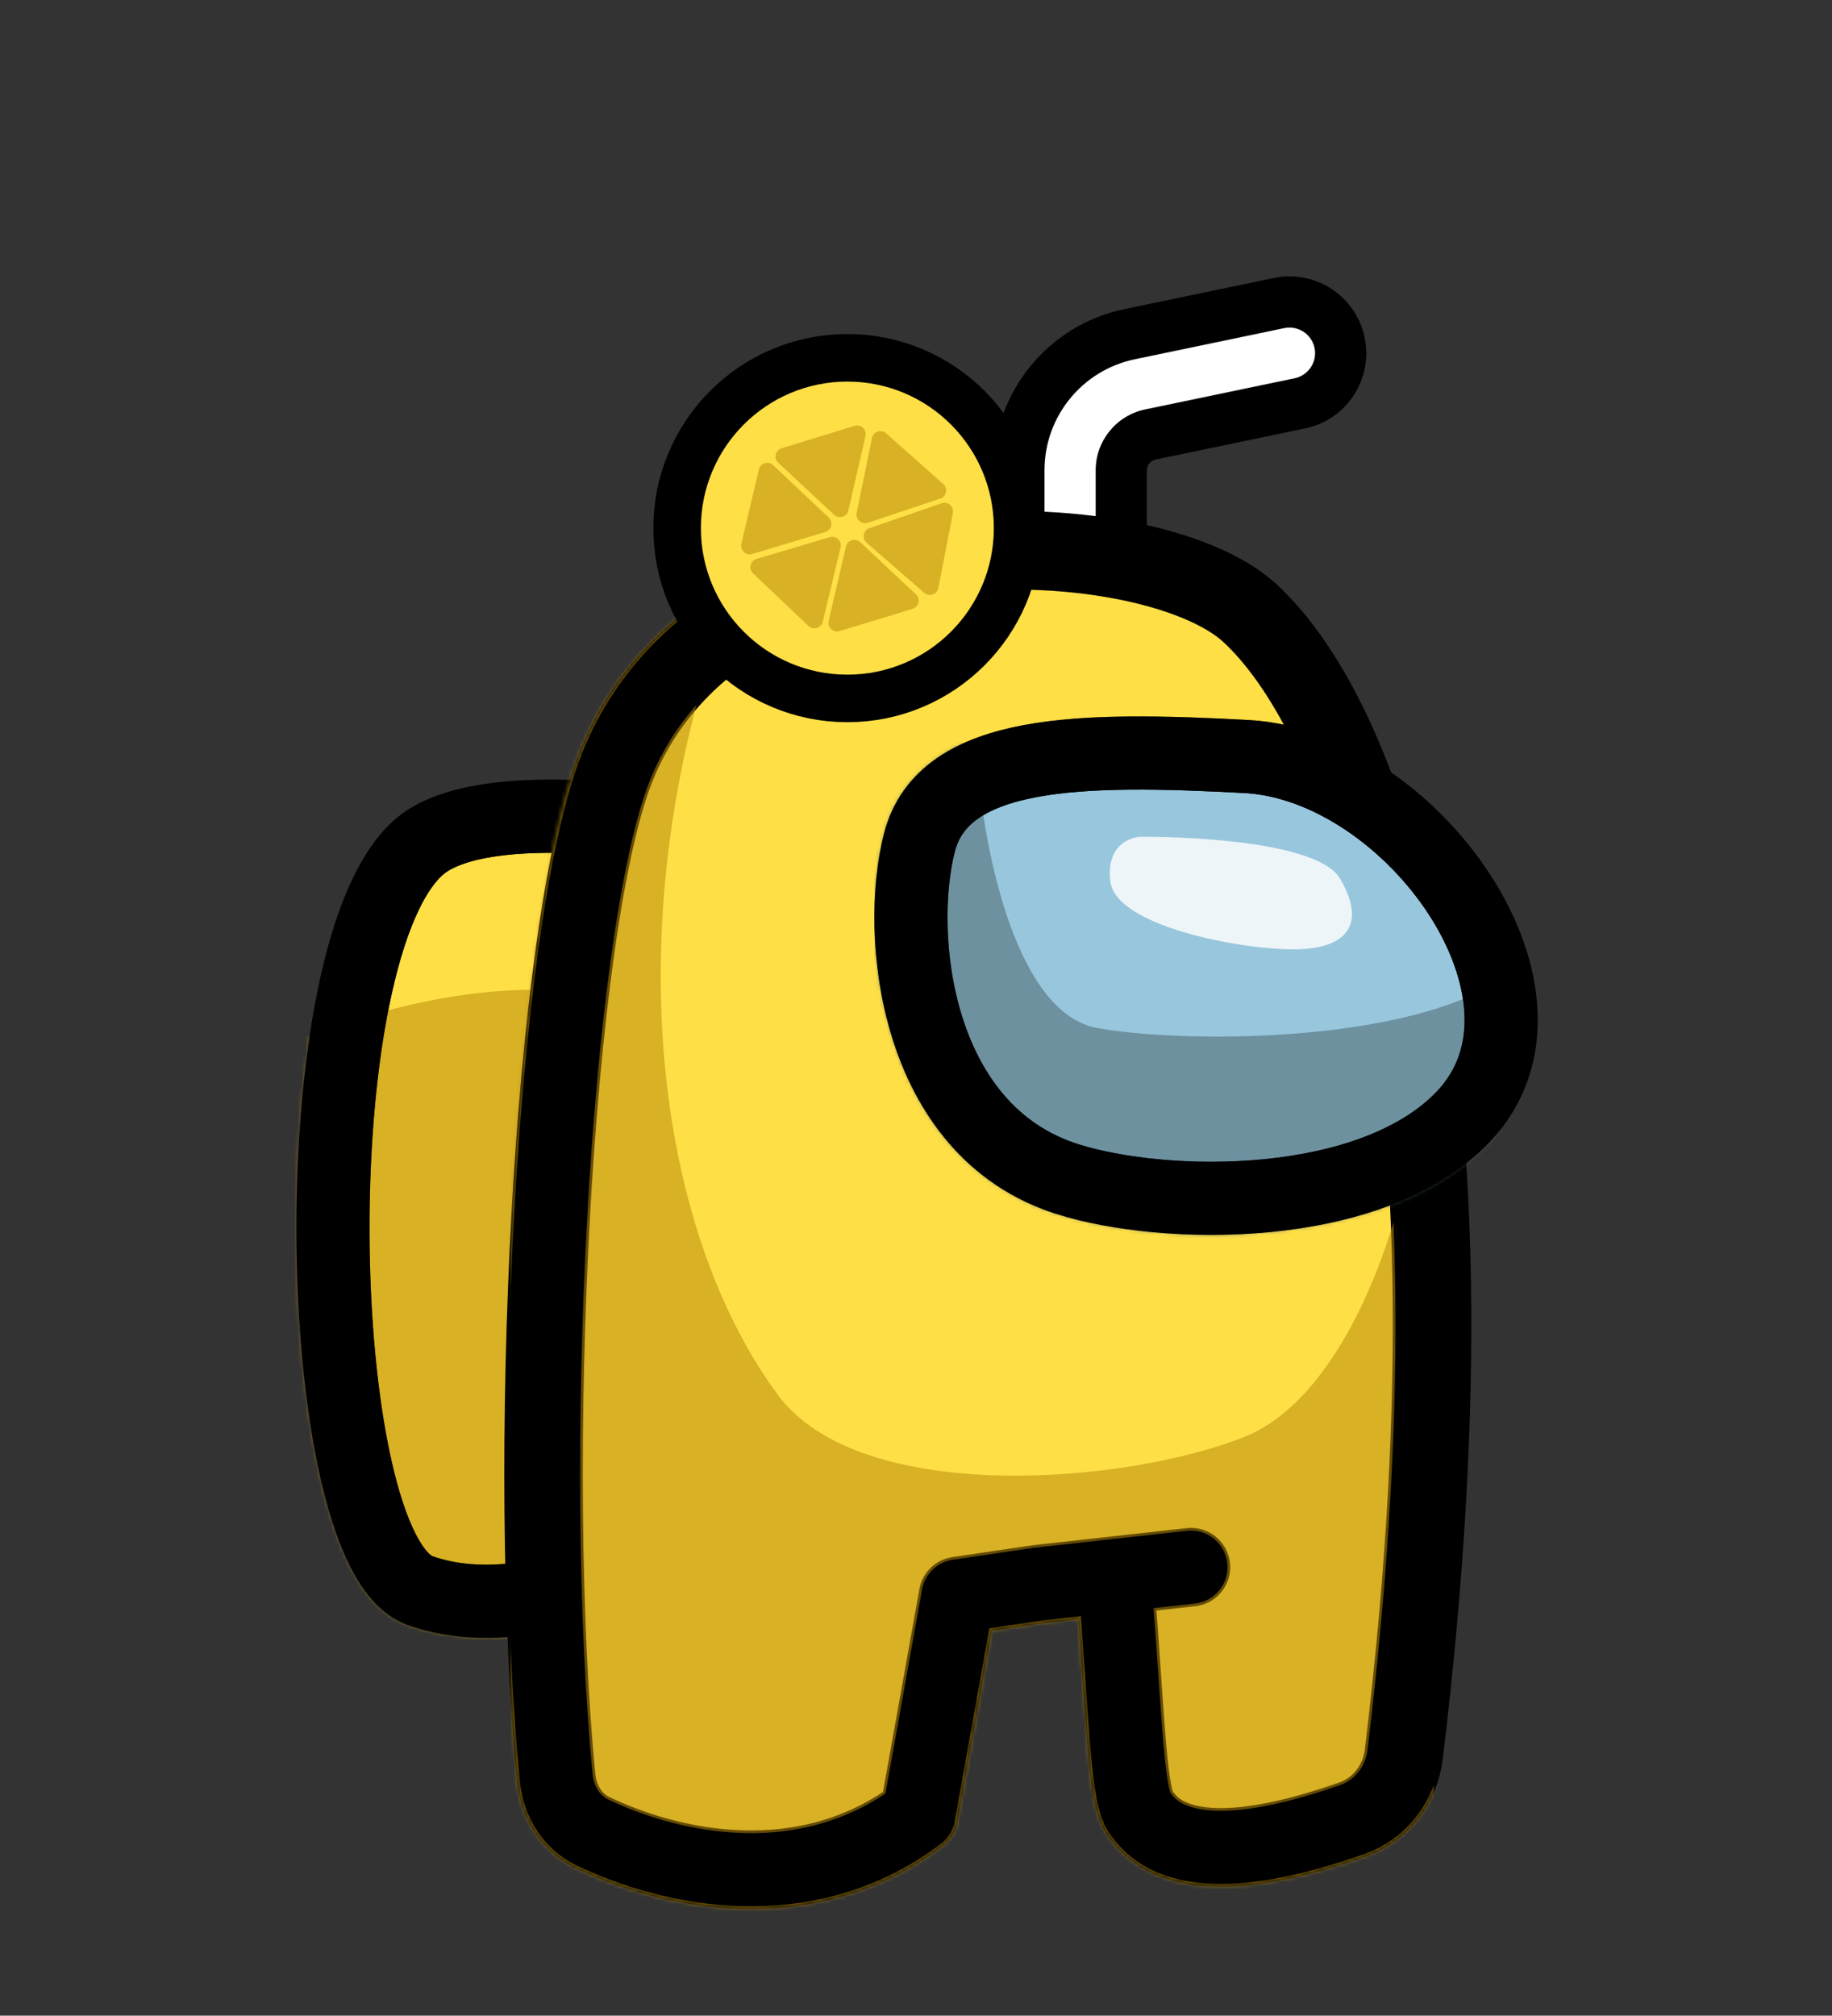 <svg width="501" height="551" viewBox="0 0 501 551" fill="none" xmlns="http://www.w3.org/2000/svg">
<rect x="0" y="0" width="501" height="551" fill="#333333" stroke="none"/>
<path d="M311.741 105.069L316.024 125.627L311.741 105.069ZM356.919 117.107C368.273 114.742 375.56 103.62 373.195 92.266C370.829 80.912 359.707 73.625 348.353 75.99L356.919 117.107ZM313.636 159.549V128.564H271.636V159.549H313.636ZM316.024 125.627L356.919 117.107L348.353 75.99L307.458 84.51L316.024 125.627ZM313.636 128.564C313.636 127.143 314.633 125.917 316.024 125.627L307.458 84.51C286.591 88.857 271.636 107.249 271.636 128.564H313.636Z" fill="black"/>
<path d="M354.064 103.402C357.849 102.613 360.278 98.906 359.489 95.121C358.701 91.336 354.993 88.907 351.209 89.696L354.064 103.402ZM299.636 159.549V128.564H285.636V159.549H299.636ZM313.169 111.921L354.064 103.402L351.209 89.696L310.314 98.216L313.169 111.921ZM299.636 128.564C299.636 120.512 305.286 113.564 313.169 111.921L310.314 98.216C295.938 101.211 285.636 113.88 285.636 128.564H299.636Z" fill="white"/>
<path d="M114.964 434.845C128.928 439.717 143.706 437.659 155.797 434.312C169.141 430.619 178.213 418.13 179.765 404.37L195.249 267.109C197.643 245.894 181.227 224.403 159.903 223.362C144.086 222.59 127.433 223.47 117.443 229.464C81.15 251.24 84.193 424.111 114.964 434.845Z" fill="#FFDF46" stroke="black" stroke-width="20"/>
<mask id="mask0_1_332" style="mask-type:alpha" maskUnits="userSpaceOnUse" x="81" y="213" width="125" height="235">
<path d="M114.964 434.845C128.928 439.717 143.706 437.659 155.797 434.312C169.141 430.619 178.213 418.13 179.765 404.37L195.249 267.109C197.643 245.894 181.227 224.403 159.903 223.362C144.086 222.59 127.433 223.47 117.443 229.464C81.15 251.24 84.193 424.111 114.964 434.845Z" fill="#E453BD" stroke="#63114C" stroke-width="20"/>
</mask>
<g mask="url(#mask0_1_332)">
<path d="M174.692 274.548C129.465 260.808 71.882 285.998 48.744 300.31C48.744 373.589 82.139 451.543 98.837 481.36H174.692V274.548Z" fill="#B88A0A" fill-opacity="0.55"/>
<path d="M114.964 434.845C128.928 439.717 143.706 437.659 155.797 434.312C169.141 430.619 178.213 418.13 179.765 404.37L195.249 267.109C197.643 245.894 181.227 224.403 159.903 223.362C144.086 222.59 127.433 223.47 117.443 229.464C81.15 251.24 84.193 424.111 114.964 434.845Z" stroke="black" stroke-width="20"/>
</g>
<path d="M168.252 210.143C150.984 254.176 143.772 401.019 152.133 486.071C152.758 492.437 156.279 498.185 162.048 500.948C183.05 511.008 220.215 519.517 251.263 496.076L261.997 436.276L283.823 433.056L304.755 430.73C308.047 471.664 308.154 492.125 312.09 496.076C322.927 511.484 352.227 503.558 369.856 497.383C377.494 494.708 382.913 487.671 383.888 479.637C408.439 277.338 369.148 192.831 341.825 167.61C313.916 141.847 196.876 137.15 168.252 210.143Z" fill="#FFDF46"/>
<path d="M325.687 428.405L304.755 430.73M304.755 430.73L283.823 433.056L261.997 436.276L251.263 496.076C220.215 519.517 183.05 511.008 162.048 500.948C156.279 498.184 152.758 492.437 152.133 486.071C143.772 401.019 150.984 254.176 168.252 210.143C196.876 137.15 313.916 141.847 341.825 167.61C369.148 192.831 408.439 277.338 383.888 479.637C382.913 487.671 377.494 494.708 369.856 497.383C352.227 503.558 322.927 511.484 312.09 496.076C308.154 492.125 308.047 471.664 304.755 430.73Z" stroke="black" stroke-width="21.468" stroke-linecap="round" stroke-linejoin="round"/>
<mask id="mask1_1_332" style="mask-type:alpha" maskUnits="userSpaceOnUse" x="137" y="139" width="266" height="383">
<path d="M168.252 210.143C150.984 254.176 143.772 401.019 152.133 486.071C152.758 492.437 156.279 498.185 162.048 500.948C183.05 511.008 220.215 519.517 251.263 496.076L261.997 436.276L283.823 433.056L304.755 430.73C308.047 471.664 308.154 492.125 312.09 496.076C322.927 511.484 352.227 503.558 369.856 497.383C377.494 494.708 382.913 487.671 383.888 479.637C408.439 277.338 369.148 192.831 341.825 167.61C313.916 141.847 196.876 137.15 168.252 210.143Z" fill="#E752BE"/>
<path d="M325.687 428.405L304.755 430.73M304.755 430.73L283.823 433.056L261.997 436.276L251.263 496.076C220.215 519.517 183.05 511.008 162.048 500.948C156.279 498.184 152.758 492.437 152.133 486.071C143.772 401.019 150.984 254.176 168.252 210.143C196.876 137.15 313.916 141.847 341.825 167.61C369.148 192.831 408.439 277.338 383.888 479.637C382.913 487.671 377.494 494.708 369.856 497.383C352.227 503.558 322.927 511.484 312.09 496.076C308.154 492.125 308.047 471.664 304.755 430.73Z" stroke="#63114C" stroke-width="21.468" stroke-linecap="round" stroke-linejoin="round"/>
</mask>
<g mask="url(#mask1_1_332)">
<path d="M340.714 392.624C365.904 382.319 382.22 340.384 386.514 309.613L394.385 562.94H139.627V154.325H203.317C167.536 241.63 176.839 332.512 212.62 381.174C235.389 412.141 309.227 405.505 340.714 392.624Z" fill="#B88A0A" fill-opacity="0.55"/>
<path d="M325.687 428.405L304.755 430.73M304.755 430.73L283.823 433.056L261.997 436.276L251.263 496.076C220.215 519.517 183.05 511.008 162.048 500.948C156.279 498.184 152.758 492.437 152.133 486.071C143.772 401.019 150.984 254.176 168.252 210.143C196.876 137.15 313.916 141.847 341.825 167.61C369.148 192.831 408.439 277.338 383.888 479.637C382.913 487.671 377.494 494.708 369.856 497.383C352.227 503.558 322.927 511.484 312.09 496.076C308.154 492.125 308.047 471.664 304.755 430.73Z" stroke="black" stroke-width="20" stroke-linecap="round" stroke-linejoin="round"/>
</g>
<path d="M400.11 305.319C374.975 331.612 318.53 330.75 291.898 322.319C250.003 309.056 244.994 255.385 251.434 230.338C258.025 204.707 295.751 204.398 340.865 206.803C385.979 209.208 431.529 272.453 400.11 305.319Z" fill="#98C7DD" stroke="black" stroke-width="20"/>
<mask id="mask2_1_332" style="mask-type:alpha" maskUnits="userSpaceOnUse" x="239" y="195" width="182" height="143">
<path d="M400.11 305.319C374.975 331.612 318.53 330.75 291.898 322.319C250.003 309.056 244.994 255.385 251.434 230.338C258.025 204.707 295.751 204.398 340.865 206.803C385.979 209.208 431.529 272.453 400.11 305.319Z" fill="#98C7DD" stroke="#3D3436" stroke-width="20"/>
</mask>
<g mask="url(#mask2_1_332)">
<path d="M366.476 240.199C360.752 230.466 327.73 228.749 312.225 228.749C308.886 228.749 302.493 231.182 303.638 240.914C305.069 253.08 338.703 259.52 353.731 259.52C368.759 259.52 373.633 252.364 366.476 240.199Z" fill="#FBFDFD" fill-opacity="0.85"/>
<path d="M299.924 280.989C278.44 276.96 269.343 234.508 267.316 209.183C267.085 206.3 265.232 203.781 262.51 202.804L248.671 197.836C244.009 196.163 239.097 199.604 239.097 204.557V366.147C239.097 372.775 340.369 369.277 396.337 366.452C399.778 366.278 402.586 363.671 403.04 360.255L413.326 282.838C414.199 276.27 405.511 270.963 399.351 273.402C368.47 285.628 318.638 284.498 299.924 280.989Z" fill="#4B646E" fill-opacity="0.55"/>
<path d="M400.11 305.319C374.975 331.612 318.53 330.75 291.898 322.319C250.003 309.056 244.994 255.385 251.434 230.338C258.025 204.707 295.751 204.398 340.865 206.803C385.979 209.208 431.529 272.453 400.11 305.319Z" stroke="black" stroke-width="20"/>
</g>
<circle cx="231.728" cy="144.369" r="44.057" fill="#FFDF46" stroke="black" stroke-width="18"/>
<circle cx="231.728" cy="144.369" r="37.557" fill="#FFDF46" stroke="#FFDF46" stroke-width="5"/>
<path d="M237.336 142.901C235.615 143.474 233.918 141.97 234.282 140.192L238.462 119.758C238.826 117.98 240.977 117.263 242.335 118.467L257.941 132.304C259.299 133.508 258.844 135.73 257.123 136.304L237.336 142.901Z" fill="#D8B125"/>
<path d="M237.01 148.378C235.641 147.188 236.073 144.962 237.788 144.371L257.509 137.576C259.224 136.985 260.936 138.473 260.59 140.254L256.614 160.729C256.268 162.51 254.124 163.249 252.754 162.059L237.01 148.378Z" fill="#D8B125"/>
<path d="M229.867 149.669C230.291 147.905 228.647 146.344 226.907 146.859L206.907 152.778C205.167 153.293 204.637 155.498 205.953 156.747L221.08 171.108C222.395 172.357 224.57 171.714 224.994 169.95L229.867 149.669Z" fill="#D8B125"/>
<path d="M225.689 145.434C227.426 144.911 227.947 142.704 226.626 141.46L211.437 127.166C210.115 125.922 207.944 126.575 207.527 128.341L202.742 148.643C202.326 150.408 203.977 151.963 205.715 151.44L225.689 145.434Z" fill="#D8B125"/>
<path d="M231.347 149.405C231.757 147.638 233.927 146.978 235.252 148.216L250.49 162.459C251.815 163.698 251.303 165.907 249.567 166.436L229.613 172.51C227.878 173.039 226.221 171.49 226.631 169.723L231.347 149.405Z" fill="#D8B125"/>
<path d="M232.014 139.525C231.608 141.294 229.44 141.96 228.112 140.724L212.837 126.521C211.508 125.286 212.015 123.075 213.749 122.542L233.687 116.416C235.421 115.883 237.082 117.427 236.676 119.195L232.014 139.525Z" fill="#D8B125"/>
</svg>

